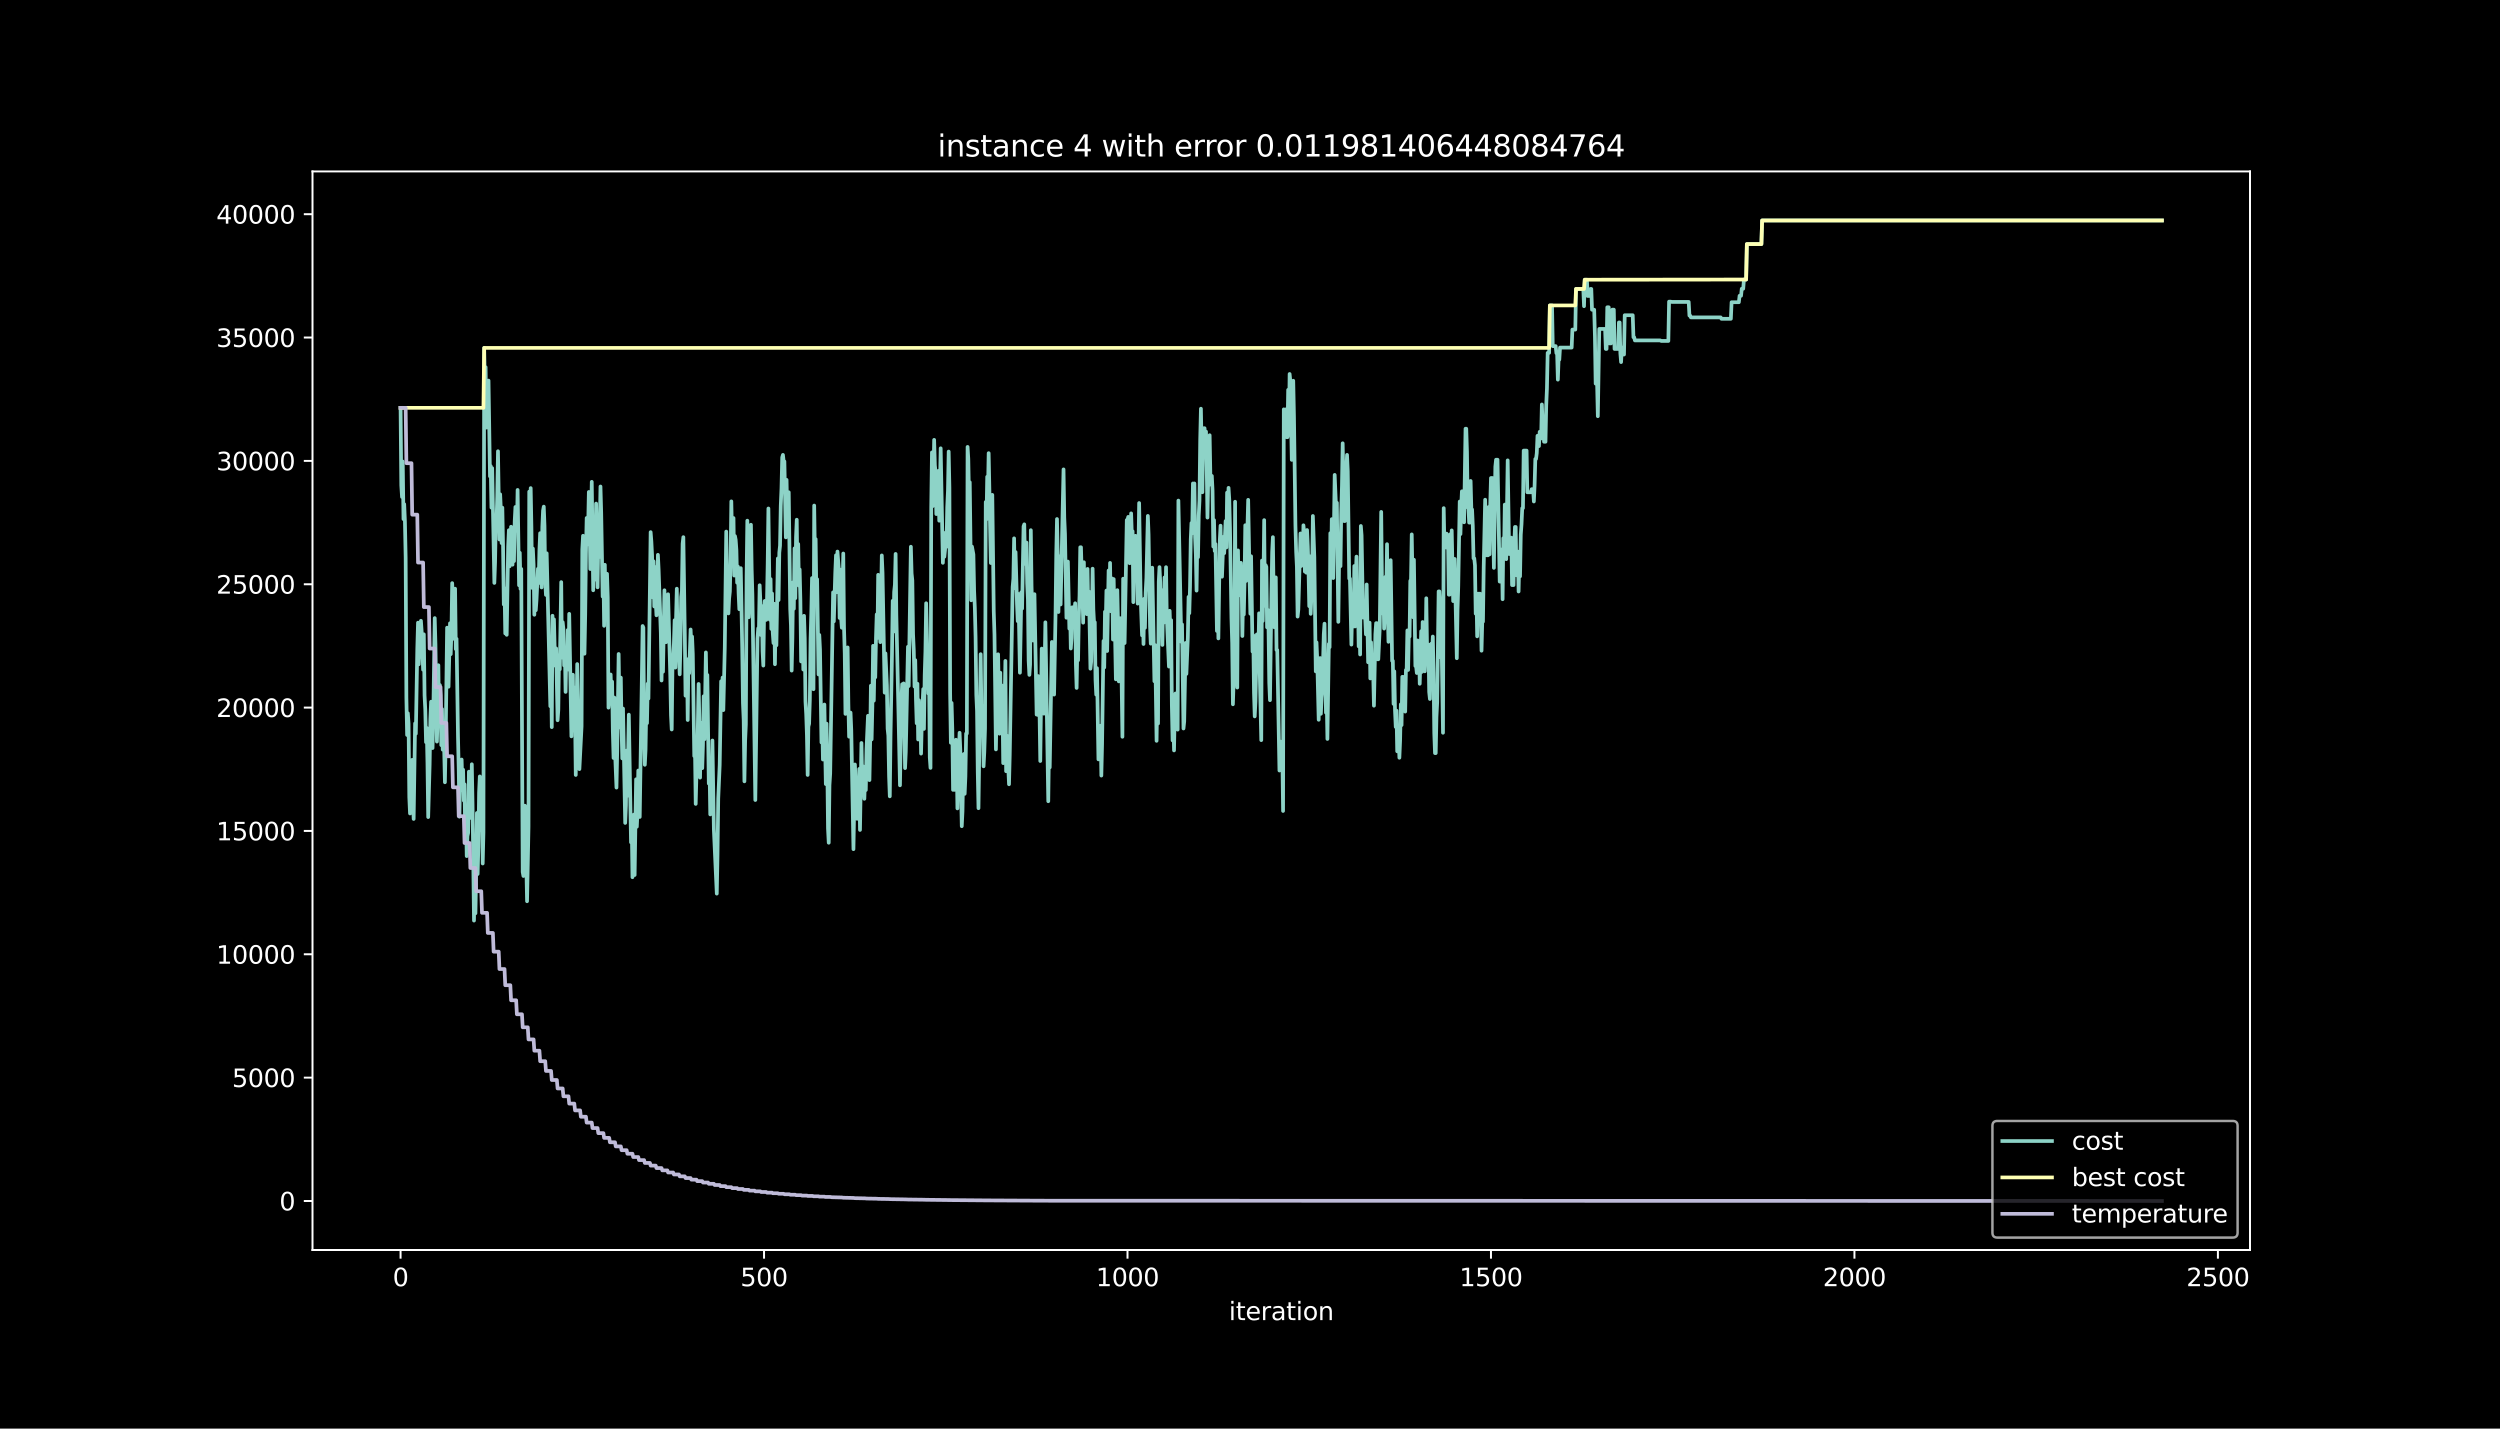 <?xml version="1.0" encoding="utf-8" standalone="no"?>
<!DOCTYPE svg PUBLIC "-//W3C//DTD SVG 1.1//EN"
  "http://www.w3.org/Graphics/SVG/1.1/DTD/svg11.dtd">
<svg height="576pt" version="1.1" viewBox="0 0 1008 576" width="1008pt" xmlns="http://www.w3.org/2000/svg" xmlns:xlink="http://www.w3.org/1999/xlink">
 <defs>
  <style type="text/css">*{stroke-linecap:butt;stroke-linejoin:round;}</style>
 </defs>
 <g id="figure_1">
  <g id="patch_1">
   <path d="M 0 576 
L 1008 576 
L 1008 0 
L 0 0 
z
"/>
  </g>
  <g id="axes_1">
   <g id="patch_2">
    <path d="M 126 504 
L 907.2 504 
L 907.2 69.12 
L 126 69.12 
z
"/>
   </g>
   <g id="matplotlib.axis_1">
    <g id="xtick_1">
     <g id="line2d_1">
      <defs>
       <path d="M 0 0 
L 0 3.5 
" id="mf8b77457fe" style="stroke:#ffffff;stroke-width:0.8;"/>
      </defs>
      <g>
       <use style="fill:#ffffff;stroke:#ffffff;stroke-width:0.8;" x="161.509" xlink:href="#mf8b77457fe" y="504"/>
      </g>
     </g>
     <g id="text_1">
      <!-- 0 -->
      <g style="fill:#ffffff;" transform="translate(158.328 518.598)scale(0.1 -0.1)">
       <defs>
        <path d="M 2034 4250 
Q 1547 4250 1301 3770 
Q 1056 3291 1056 2328 
Q 1056 1369 1301 889 
Q 1547 409 2034 409 
Q 2525 409 2770 889 
Q 3016 1369 3016 2328 
Q 3016 3291 2770 3770 
Q 2525 4250 2034 4250 
z
M 2034 4750 
Q 2819 4750 3233 4129 
Q 3647 3509 3647 2328 
Q 3647 1150 3233 529 
Q 2819 -91 2034 -91 
Q 1250 -91 836 529 
Q 422 1150 422 2328 
Q 422 3509 836 4129 
Q 1250 4750 2034 4750 
z
" id="DejaVuSans-30" transform="scale(0.016)"/>
       </defs>
       <use xlink:href="#DejaVuSans-30"/>
      </g>
     </g>
    </g>
    <g id="xtick_2">
     <g id="line2d_2">
      <g>
       <use style="fill:#ffffff;stroke:#ffffff;stroke-width:0.8;" x="308.059" xlink:href="#mf8b77457fe" y="504"/>
      </g>
     </g>
     <g id="text_2">
      <!-- 500 -->
      <g style="fill:#ffffff;" transform="translate(298.515 518.598)scale(0.1 -0.1)">
       <defs>
        <path d="M 691 4666 
L 3169 4666 
L 3169 4134 
L 1269 4134 
L 1269 2991 
Q 1406 3038 1543 3061 
Q 1681 3084 1819 3084 
Q 2600 3084 3056 2656 
Q 3513 2228 3513 1497 
Q 3513 744 3044 326 
Q 2575 -91 1722 -91 
Q 1428 -91 1123 -41 
Q 819 9 494 109 
L 494 744 
Q 775 591 1075 516 
Q 1375 441 1709 441 
Q 2250 441 2565 725 
Q 2881 1009 2881 1497 
Q 2881 1984 2565 2268 
Q 2250 2553 1709 2553 
Q 1456 2553 1204 2497 
Q 953 2441 691 2322 
L 691 4666 
z
" id="DejaVuSans-35" transform="scale(0.016)"/>
       </defs>
       <use xlink:href="#DejaVuSans-35"/>
       <use x="63.623" xlink:href="#DejaVuSans-30"/>
       <use x="127.246" xlink:href="#DejaVuSans-30"/>
      </g>
     </g>
    </g>
    <g id="xtick_3">
     <g id="line2d_3">
      <g>
       <use style="fill:#ffffff;stroke:#ffffff;stroke-width:0.8;" x="454.609" xlink:href="#mf8b77457fe" y="504"/>
      </g>
     </g>
     <g id="text_3">
      <!-- 1000 -->
      <g style="fill:#ffffff;" transform="translate(441.884 518.598)scale(0.1 -0.1)">
       <defs>
        <path d="M 794 531 
L 1825 531 
L 1825 4091 
L 703 3866 
L 703 4441 
L 1819 4666 
L 2450 4666 
L 2450 531 
L 3481 531 
L 3481 0 
L 794 0 
L 794 531 
z
" id="DejaVuSans-31" transform="scale(0.016)"/>
       </defs>
       <use xlink:href="#DejaVuSans-31"/>
       <use x="63.623" xlink:href="#DejaVuSans-30"/>
       <use x="127.246" xlink:href="#DejaVuSans-30"/>
       <use x="190.869" xlink:href="#DejaVuSans-30"/>
      </g>
     </g>
    </g>
    <g id="xtick_4">
     <g id="line2d_4">
      <g>
       <use style="fill:#ffffff;stroke:#ffffff;stroke-width:0.8;" x="601.159" xlink:href="#mf8b77457fe" y="504"/>
      </g>
     </g>
     <g id="text_4">
      <!-- 1500 -->
      <g style="fill:#ffffff;" transform="translate(588.434 518.598)scale(0.1 -0.1)">
       <use xlink:href="#DejaVuSans-31"/>
       <use x="63.623" xlink:href="#DejaVuSans-35"/>
       <use x="127.246" xlink:href="#DejaVuSans-30"/>
       <use x="190.869" xlink:href="#DejaVuSans-30"/>
      </g>
     </g>
    </g>
    <g id="xtick_5">
     <g id="line2d_5">
      <g>
       <use style="fill:#ffffff;stroke:#ffffff;stroke-width:0.8;" x="747.71" xlink:href="#mf8b77457fe" y="504"/>
      </g>
     </g>
     <g id="text_5">
      <!-- 2000 -->
      <g style="fill:#ffffff;" transform="translate(734.985 518.598)scale(0.1 -0.1)">
       <defs>
        <path d="M 1228 531 
L 3431 531 
L 3431 0 
L 469 0 
L 469 531 
Q 828 903 1448 1529 
Q 2069 2156 2228 2338 
Q 2531 2678 2651 2914 
Q 2772 3150 2772 3378 
Q 2772 3750 2511 3984 
Q 2250 4219 1831 4219 
Q 1534 4219 1204 4116 
Q 875 4013 500 3803 
L 500 4441 
Q 881 4594 1212 4672 
Q 1544 4750 1819 4750 
Q 2544 4750 2975 4387 
Q 3406 4025 3406 3419 
Q 3406 3131 3298 2873 
Q 3191 2616 2906 2266 
Q 2828 2175 2409 1742 
Q 1991 1309 1228 531 
z
" id="DejaVuSans-32" transform="scale(0.016)"/>
       </defs>
       <use xlink:href="#DejaVuSans-32"/>
       <use x="63.623" xlink:href="#DejaVuSans-30"/>
       <use x="127.246" xlink:href="#DejaVuSans-30"/>
       <use x="190.869" xlink:href="#DejaVuSans-30"/>
      </g>
     </g>
    </g>
    <g id="xtick_6">
     <g id="line2d_6">
      <g>
       <use style="fill:#ffffff;stroke:#ffffff;stroke-width:0.8;" x="894.26" xlink:href="#mf8b77457fe" y="504"/>
      </g>
     </g>
     <g id="text_6">
      <!-- 2500 -->
      <g style="fill:#ffffff;" transform="translate(881.535 518.598)scale(0.1 -0.1)">
       <use xlink:href="#DejaVuSans-32"/>
       <use x="63.623" xlink:href="#DejaVuSans-35"/>
       <use x="127.246" xlink:href="#DejaVuSans-30"/>
       <use x="190.869" xlink:href="#DejaVuSans-30"/>
      </g>
     </g>
    </g>
    <g id="text_7">
     <!-- iteration -->
     <g style="fill:#ffffff;" transform="translate(495.477 532.277)scale(0.1 -0.1)">
      <defs>
       <path d="M 603 3500 
L 1178 3500 
L 1178 0 
L 603 0 
L 603 3500 
z
M 603 4863 
L 1178 4863 
L 1178 4134 
L 603 4134 
L 603 4863 
z
" id="DejaVuSans-69" transform="scale(0.016)"/>
       <path d="M 1172 4494 
L 1172 3500 
L 2356 3500 
L 2356 3053 
L 1172 3053 
L 1172 1153 
Q 1172 725 1289 603 
Q 1406 481 1766 481 
L 2356 481 
L 2356 0 
L 1766 0 
Q 1100 0 847 248 
Q 594 497 594 1153 
L 594 3053 
L 172 3053 
L 172 3500 
L 594 3500 
L 594 4494 
L 1172 4494 
z
" id="DejaVuSans-74" transform="scale(0.016)"/>
       <path d="M 3597 1894 
L 3597 1613 
L 953 1613 
Q 991 1019 1311 708 
Q 1631 397 2203 397 
Q 2534 397 2845 478 
Q 3156 559 3463 722 
L 3463 178 
Q 3153 47 2828 -22 
Q 2503 -91 2169 -91 
Q 1331 -91 842 396 
Q 353 884 353 1716 
Q 353 2575 817 3079 
Q 1281 3584 2069 3584 
Q 2775 3584 3186 3129 
Q 3597 2675 3597 1894 
z
M 3022 2063 
Q 3016 2534 2758 2815 
Q 2500 3097 2075 3097 
Q 1594 3097 1305 2825 
Q 1016 2553 972 2059 
L 3022 2063 
z
" id="DejaVuSans-65" transform="scale(0.016)"/>
       <path d="M 2631 2963 
Q 2534 3019 2420 3045 
Q 2306 3072 2169 3072 
Q 1681 3072 1420 2755 
Q 1159 2438 1159 1844 
L 1159 0 
L 581 0 
L 581 3500 
L 1159 3500 
L 1159 2956 
Q 1341 3275 1631 3429 
Q 1922 3584 2338 3584 
Q 2397 3584 2469 3576 
Q 2541 3569 2628 3553 
L 2631 2963 
z
" id="DejaVuSans-72" transform="scale(0.016)"/>
       <path d="M 2194 1759 
Q 1497 1759 1228 1600 
Q 959 1441 959 1056 
Q 959 750 1161 570 
Q 1363 391 1709 391 
Q 2188 391 2477 730 
Q 2766 1069 2766 1631 
L 2766 1759 
L 2194 1759 
z
M 3341 1997 
L 3341 0 
L 2766 0 
L 2766 531 
Q 2569 213 2275 61 
Q 1981 -91 1556 -91 
Q 1019 -91 701 211 
Q 384 513 384 1019 
Q 384 1609 779 1909 
Q 1175 2209 1959 2209 
L 2766 2209 
L 2766 2266 
Q 2766 2663 2505 2880 
Q 2244 3097 1772 3097 
Q 1472 3097 1187 3025 
Q 903 2953 641 2809 
L 641 3341 
Q 956 3463 1253 3523 
Q 1550 3584 1831 3584 
Q 2591 3584 2966 3190 
Q 3341 2797 3341 1997 
z
" id="DejaVuSans-61" transform="scale(0.016)"/>
       <path d="M 1959 3097 
Q 1497 3097 1228 2736 
Q 959 2375 959 1747 
Q 959 1119 1226 758 
Q 1494 397 1959 397 
Q 2419 397 2687 759 
Q 2956 1122 2956 1747 
Q 2956 2369 2687 2733 
Q 2419 3097 1959 3097 
z
M 1959 3584 
Q 2709 3584 3137 3096 
Q 3566 2609 3566 1747 
Q 3566 888 3137 398 
Q 2709 -91 1959 -91 
Q 1206 -91 779 398 
Q 353 888 353 1747 
Q 353 2609 779 3096 
Q 1206 3584 1959 3584 
z
" id="DejaVuSans-6f" transform="scale(0.016)"/>
       <path d="M 3513 2113 
L 3513 0 
L 2938 0 
L 2938 2094 
Q 2938 2591 2744 2837 
Q 2550 3084 2163 3084 
Q 1697 3084 1428 2787 
Q 1159 2491 1159 1978 
L 1159 0 
L 581 0 
L 581 3500 
L 1159 3500 
L 1159 2956 
Q 1366 3272 1645 3428 
Q 1925 3584 2291 3584 
Q 2894 3584 3203 3211 
Q 3513 2838 3513 2113 
z
" id="DejaVuSans-6e" transform="scale(0.016)"/>
      </defs>
      <use xlink:href="#DejaVuSans-69"/>
      <use x="27.783" xlink:href="#DejaVuSans-74"/>
      <use x="66.992" xlink:href="#DejaVuSans-65"/>
      <use x="128.516" xlink:href="#DejaVuSans-72"/>
      <use x="169.629" xlink:href="#DejaVuSans-61"/>
      <use x="230.908" xlink:href="#DejaVuSans-74"/>
      <use x="270.117" xlink:href="#DejaVuSans-69"/>
      <use x="297.9" xlink:href="#DejaVuSans-6f"/>
      <use x="359.082" xlink:href="#DejaVuSans-6e"/>
     </g>
    </g>
   </g>
   <g id="matplotlib.axis_2">
    <g id="ytick_1">
     <g id="line2d_7">
      <defs>
       <path d="M 0 0 
L -3.5 0 
" id="m298a909fa1" style="stroke:#ffffff;stroke-width:0.8;"/>
      </defs>
      <g>
       <use style="fill:#ffffff;stroke:#ffffff;stroke-width:0.8;" x="126" xlink:href="#m298a909fa1" y="484.233"/>
      </g>
     </g>
     <g id="text_8">
      <!-- 0 -->
      <g style="fill:#ffffff;" transform="translate(112.638 488.032)scale(0.1 -0.1)">
       <use xlink:href="#DejaVuSans-30"/>
      </g>
     </g>
    </g>
    <g id="ytick_2">
     <g id="line2d_8">
      <g>
       <use style="fill:#ffffff;stroke:#ffffff;stroke-width:0.8;" x="126" xlink:href="#m298a909fa1" y="434.5"/>
      </g>
     </g>
     <g id="text_9">
      <!-- 5000 -->
      <g style="fill:#ffffff;" transform="translate(93.55 438.299)scale(0.1 -0.1)">
       <use xlink:href="#DejaVuSans-35"/>
       <use x="63.623" xlink:href="#DejaVuSans-30"/>
       <use x="127.246" xlink:href="#DejaVuSans-30"/>
       <use x="190.869" xlink:href="#DejaVuSans-30"/>
      </g>
     </g>
    </g>
    <g id="ytick_3">
     <g id="line2d_9">
      <g>
       <use style="fill:#ffffff;stroke:#ffffff;stroke-width:0.8;" x="126" xlink:href="#m298a909fa1" y="384.767"/>
      </g>
     </g>
     <g id="text_10">
      <!-- 10000 -->
      <g style="fill:#ffffff;" transform="translate(87.188 388.566)scale(0.1 -0.1)">
       <use xlink:href="#DejaVuSans-31"/>
       <use x="63.623" xlink:href="#DejaVuSans-30"/>
       <use x="127.246" xlink:href="#DejaVuSans-30"/>
       <use x="190.869" xlink:href="#DejaVuSans-30"/>
       <use x="254.492" xlink:href="#DejaVuSans-30"/>
      </g>
     </g>
    </g>
    <g id="ytick_4">
     <g id="line2d_10">
      <g>
       <use style="fill:#ffffff;stroke:#ffffff;stroke-width:0.8;" x="126" xlink:href="#m298a909fa1" y="335.035"/>
      </g>
     </g>
     <g id="text_11">
      <!-- 15000 -->
      <g style="fill:#ffffff;" transform="translate(87.188 338.834)scale(0.1 -0.1)">
       <use xlink:href="#DejaVuSans-31"/>
       <use x="63.623" xlink:href="#DejaVuSans-35"/>
       <use x="127.246" xlink:href="#DejaVuSans-30"/>
       <use x="190.869" xlink:href="#DejaVuSans-30"/>
       <use x="254.492" xlink:href="#DejaVuSans-30"/>
      </g>
     </g>
    </g>
    <g id="ytick_5">
     <g id="line2d_11">
      <g>
       <use style="fill:#ffffff;stroke:#ffffff;stroke-width:0.8;" x="126" xlink:href="#m298a909fa1" y="285.302"/>
      </g>
     </g>
     <g id="text_12">
      <!-- 20000 -->
      <g style="fill:#ffffff;" transform="translate(87.188 289.101)scale(0.1 -0.1)">
       <use xlink:href="#DejaVuSans-32"/>
       <use x="63.623" xlink:href="#DejaVuSans-30"/>
       <use x="127.246" xlink:href="#DejaVuSans-30"/>
       <use x="190.869" xlink:href="#DejaVuSans-30"/>
       <use x="254.492" xlink:href="#DejaVuSans-30"/>
      </g>
     </g>
    </g>
    <g id="ytick_6">
     <g id="line2d_12">
      <g>
       <use style="fill:#ffffff;stroke:#ffffff;stroke-width:0.8;" x="126" xlink:href="#m298a909fa1" y="235.569"/>
      </g>
     </g>
     <g id="text_13">
      <!-- 25000 -->
      <g style="fill:#ffffff;" transform="translate(87.188 239.368)scale(0.1 -0.1)">
       <use xlink:href="#DejaVuSans-32"/>
       <use x="63.623" xlink:href="#DejaVuSans-35"/>
       <use x="127.246" xlink:href="#DejaVuSans-30"/>
       <use x="190.869" xlink:href="#DejaVuSans-30"/>
       <use x="254.492" xlink:href="#DejaVuSans-30"/>
      </g>
     </g>
    </g>
    <g id="ytick_7">
     <g id="line2d_13">
      <g>
       <use style="fill:#ffffff;stroke:#ffffff;stroke-width:0.8;" x="126" xlink:href="#m298a909fa1" y="185.836"/>
      </g>
     </g>
     <g id="text_14">
      <!-- 30000 -->
      <g style="fill:#ffffff;" transform="translate(87.188 189.635)scale(0.1 -0.1)">
       <defs>
        <path d="M 2597 2516 
Q 3050 2419 3304 2112 
Q 3559 1806 3559 1356 
Q 3559 666 3084 287 
Q 2609 -91 1734 -91 
Q 1441 -91 1130 -33 
Q 819 25 488 141 
L 488 750 
Q 750 597 1062 519 
Q 1375 441 1716 441 
Q 2309 441 2620 675 
Q 2931 909 2931 1356 
Q 2931 1769 2642 2001 
Q 2353 2234 1838 2234 
L 1294 2234 
L 1294 2753 
L 1863 2753 
Q 2328 2753 2575 2939 
Q 2822 3125 2822 3475 
Q 2822 3834 2567 4026 
Q 2313 4219 1838 4219 
Q 1578 4219 1281 4162 
Q 984 4106 628 3988 
L 628 4550 
Q 988 4650 1302 4700 
Q 1616 4750 1894 4750 
Q 2613 4750 3031 4423 
Q 3450 4097 3450 3541 
Q 3450 3153 3228 2886 
Q 3006 2619 2597 2516 
z
" id="DejaVuSans-33" transform="scale(0.016)"/>
       </defs>
       <use xlink:href="#DejaVuSans-33"/>
       <use x="63.623" xlink:href="#DejaVuSans-30"/>
       <use x="127.246" xlink:href="#DejaVuSans-30"/>
       <use x="190.869" xlink:href="#DejaVuSans-30"/>
       <use x="254.492" xlink:href="#DejaVuSans-30"/>
      </g>
     </g>
    </g>
    <g id="ytick_8">
     <g id="line2d_14">
      <g>
       <use style="fill:#ffffff;stroke:#ffffff;stroke-width:0.8;" x="126" xlink:href="#m298a909fa1" y="136.104"/>
      </g>
     </g>
     <g id="text_15">
      <!-- 35000 -->
      <g style="fill:#ffffff;" transform="translate(87.188 139.903)scale(0.1 -0.1)">
       <use xlink:href="#DejaVuSans-33"/>
       <use x="63.623" xlink:href="#DejaVuSans-35"/>
       <use x="127.246" xlink:href="#DejaVuSans-30"/>
       <use x="190.869" xlink:href="#DejaVuSans-30"/>
       <use x="254.492" xlink:href="#DejaVuSans-30"/>
      </g>
     </g>
    </g>
    <g id="ytick_9">
     <g id="line2d_15">
      <g>
       <use style="fill:#ffffff;stroke:#ffffff;stroke-width:0.8;" x="126" xlink:href="#m298a909fa1" y="86.371"/>
      </g>
     </g>
     <g id="text_16">
      <!-- 40000 -->
      <g style="fill:#ffffff;" transform="translate(87.188 90.17)scale(0.1 -0.1)">
       <defs>
        <path d="M 2419 4116 
L 825 1625 
L 2419 1625 
L 2419 4116 
z
M 2253 4666 
L 3047 4666 
L 3047 1625 
L 3713 1625 
L 3713 1100 
L 3047 1100 
L 3047 0 
L 2419 0 
L 2419 1100 
L 313 1100 
L 313 1709 
L 2253 4666 
z
" id="DejaVuSans-34" transform="scale(0.016)"/>
       </defs>
       <use xlink:href="#DejaVuSans-34"/>
       <use x="63.623" xlink:href="#DejaVuSans-30"/>
       <use x="127.246" xlink:href="#DejaVuSans-30"/>
       <use x="190.869" xlink:href="#DejaVuSans-30"/>
       <use x="254.492" xlink:href="#DejaVuSans-30"/>
      </g>
     </g>
    </g>
   </g>
   <g id="line2d_16">
    <path clip-path="url(#pef0d738ab5)" d="M 161.509 164.441 
L 161.802 195.703 
L 162.095 200.388 
L 162.388 186.095 
L 162.681 209.29 
L 162.975 203.273 
L 163.268 210.305 
L 163.561 224.876 
L 163.854 281.224 
L 164.147 296.362 
L 164.44 287.57 
L 164.733 291.727 
L 165.026 321.398 
L 165.319 327.992 
L 165.612 311.203 
L 165.906 320.672 
L 166.199 306.378 
L 166.492 323.168 
L 166.785 330.2 
L 167.371 291.677 
L 167.664 295.835 
L 168.25 261.778 
L 168.543 251.056 
L 168.837 267.846 
L 169.13 258.317 
L 169.423 264.872 
L 169.716 250.3 
L 170.009 254.497 
L 170.595 270.044 
L 170.888 255.751 
L 171.181 280.358 
L 171.474 286.127 
L 171.768 299.257 
L 172.061 293.488 
L 172.354 307.781 
L 172.647 329.445 
L 173.233 308.199 
L 173.526 289.967 
L 173.819 282.934 
L 174.112 298.779 
L 174.405 301.614 
L 174.699 288.485 
L 175.285 249.216 
L 175.578 259.898 
L 176.164 299.008 
L 176.457 288.326 
L 176.75 268.224 
L 177.043 292.593 
L 177.337 276.191 
L 177.63 280.348 
L 177.923 300.45 
L 178.216 285.879 
L 178.509 302.281 
L 178.802 299.446 
L 179.095 302.281 
L 179.388 315.41 
L 179.681 299.565 
L 180.268 253.075 
L 180.561 260.107 
L 180.854 276.897 
L 181.44 251.295 
L 181.733 263.767 
L 182.026 254.239 
L 182.319 235.121 
L 182.612 241.706 
L 182.905 257.551 
L 183.199 240.194 
L 183.492 237.359 
L 183.785 261.728 
L 184.078 257.571 
L 184.664 297.049 
L 184.957 310.178 
L 185.25 329.295 
L 185.543 309.193 
L 185.836 318.722 
L 186.13 306.249 
L 186.423 316.932 
L 186.716 310.337 
L 187.009 322.81 
L 187.302 316.226 
L 187.595 339.421 
L 187.888 326.948 
L 188.181 345.18 
L 188.474 337.123 
L 188.767 335.751 
L 189.061 311.143 
L 189.354 313.182 
L 189.647 317.34 
L 189.94 329.813 
L 190.233 308.149 
L 190.526 324.093 
L 191.112 371.18 
L 191.405 346.572 
L 191.698 368.236 
L 191.992 352.172 
L 192.285 327.803 
L 192.578 352.411 
L 192.871 341.729 
L 193.164 319.607 
L 193.457 313.053 
L 193.75 334.696 
L 194.043 333.324 
L 194.336 323.795 
L 194.629 348.164 
L 194.923 335.691 
L 195.216 140.271 
L 195.509 154.564 
L 195.802 148.039 
L 196.095 172.408 
L 196.681 156.295 
L 196.974 153.46 
L 197.56 192.053 
L 197.854 187.895 
L 198.147 204.685 
L 198.44 188.741 
L 199.319 235.032 
L 199.612 226.687 
L 199.905 209.897 
L 200.198 210.553 
L 200.491 200.259 
L 200.785 181.937 
L 201.371 217.526 
L 201.664 199.294 
L 201.957 205.849 
L 202.25 218.978 
L 202.543 204.685 
L 202.836 220.53 
L 203.129 243.725 
L 203.422 237.17 
L 203.716 255.402 
L 204.009 239.558 
L 204.302 255.959 
L 204.888 220.371 
L 205.181 213.776 
L 205.474 228.348 
L 205.767 225.513 
L 206.06 212.384 
L 206.353 215.218 
L 206.647 227.691 
L 206.94 213.12 
L 207.233 226.249 
L 207.526 210.185 
L 207.819 204.416 
L 208.112 213.945 
L 208.405 213.945 
L 208.698 197.543 
L 209.284 235.997 
L 209.578 222.867 
L 209.871 237.439 
L 210.164 229.382 
L 210.75 351.586 
L 211.043 353.197 
L 211.336 331.533 
L 211.629 324.859 
L 211.922 342.216 
L 212.215 348.81 
L 212.509 363.382 
L 213.095 333.433 
L 213.388 198.22 
L 213.681 221.415 
L 213.974 196.807 
L 214.267 212.652 
L 214.56 237.021 
L 214.853 221.176 
L 215.146 227.771 
L 215.44 247.873 
L 215.733 233.58 
L 216.026 246.053 
L 216.319 241.895 
L 216.905 229.323 
L 217.198 235.092 
L 217.491 221.962 
L 217.784 214.99 
L 218.077 221.007 
L 218.371 236.852 
L 218.664 212.483 
L 218.957 205.889 
L 219.25 204.277 
L 219.543 212.016 
L 219.836 234.495 
L 220.129 239.876 
L 220.422 223.086 
L 221.888 284.755 
L 222.181 268.81 
L 222.474 293.179 
L 222.767 248.271 
L 223.06 262.842 
L 223.353 249.713 
L 223.646 261.43 
L 223.939 268.462 
L 224.233 261.43 
L 224.819 290.404 
L 225.112 286.247 
L 225.405 264.126 
L 225.698 269.895 
L 226.284 234.714 
L 226.577 265.15 
L 226.87 250.857 
L 227.164 253.692 
L 227.457 268.323 
L 227.75 261.619 
L 228.043 278.976 
L 228.336 262.912 
L 228.629 269.885 
L 228.922 254.04 
L 229.215 269.984 
L 229.508 247.505 
L 230.095 280.11 
L 230.388 296.899 
L 230.681 280.11 
L 230.974 272.053 
L 231.267 294.532 
L 231.56 277.175 
L 231.853 287.858 
L 232.146 312.466 
L 232.732 267.756 
L 233.612 310.108 
L 234.491 292.811 
L 234.784 221.574 
L 235.077 216.024 
L 235.663 263.588 
L 235.957 247.744 
L 236.25 223.136 
L 236.543 208.843 
L 236.836 219.525 
L 237.129 212.931 
L 237.422 198.359 
L 237.715 207.778 
L 238.008 229.442 
L 238.594 194.271 
L 239.181 237.996 
L 239.474 215.517 
L 239.767 233.749 
L 240.06 221.276 
L 240.353 203.044 
L 240.939 236.812 
L 241.232 217.695 
L 241.525 224.668 
L 241.819 212.951 
L 242.112 196.161 
L 242.405 206.843 
L 242.991 240.532 
L 243.284 229.85 
L 243.577 252.329 
L 243.87 227.721 
L 244.163 244.511 
L 244.75 231.362 
L 245.043 240.89 
L 245.336 285.332 
L 245.629 282.497 
L 245.922 272.968 
L 246.215 271.953 
L 246.508 281.423 
L 246.801 274.838 
L 247.094 294.94 
L 247.387 305.623 
L 247.681 281.254 
L 247.974 302.917 
L 248.56 317.558 
L 248.853 303.265 
L 249.439 263.688 
L 249.732 283.79 
L 250.025 293.319 
L 250.318 273.217 
L 250.612 293.319 
L 250.905 305.792 
L 251.198 285.69 
L 252.077 331.802 
L 252.37 324.77 
L 252.663 302.649 
L 252.956 320.881 
L 253.543 288.146 
L 254.422 339.63 
L 254.715 331.573 
L 255.008 353.694 
L 255.594 328.44 
L 255.887 352.809 
L 256.474 314.216 
L 256.767 333.334 
L 257.06 326.739 
L 257.353 310.675 
L 257.646 314.833 
L 257.939 329.405 
L 259.111 252.409 
L 259.405 253.065 
L 259.698 293.796 
L 259.991 308.368 
L 260.284 302.35 
L 260.577 284.993 
L 260.87 291.588 
L 261.163 275.644 
L 261.456 281.661 
L 262.336 214.562 
L 262.629 218.312 
L 262.922 224.081 
L 263.215 240.871 
L 263.508 226.299 
L 263.801 244.531 
L 264.094 228.587 
L 264.387 242.074 
L 264.68 248.092 
L 264.973 241.06 
L 265.267 223.703 
L 265.56 229.701 
L 266.439 255.253 
L 266.732 274.371 
L 267.025 254.895 
L 267.318 270.839 
L 267.904 237.996 
L 268.198 254.786 
L 268.491 258.943 
L 269.37 239.607 
L 269.956 261.609 
L 270.249 272.292 
L 270.542 288.355 
L 270.835 294.124 
L 271.129 269.517 
L 271.422 265.359 
L 271.715 259.59 
L 272.008 250.061 
L 272.301 269.178 
L 272.594 249.076 
L 272.887 237.359 
L 273.18 256.924 
L 273.473 253.204 
L 273.766 264.921 
L 274.06 271.894 
L 274.353 260.177 
L 274.646 240.701 
L 274.939 238.324 
L 275.232 219.207 
L 275.525 216.581 
L 276.111 255.9 
L 276.404 280.508 
L 276.697 265.936 
L 276.991 265.936 
L 277.284 290.305 
L 277.577 265.697 
L 277.87 271.466 
L 278.456 253.811 
L 278.749 260.406 
L 279.042 256.656 
L 279.335 263.688 
L 279.922 304.847 
L 280.215 302.012 
L 280.508 324.133 
L 280.801 312.416 
L 281.094 308.258 
L 281.68 275.773 
L 281.973 290.345 
L 282.266 313.54 
L 282.559 291.419 
L 282.853 298.004 
L 283.146 309.721 
L 283.439 300.192 
L 283.732 280.716 
L 284.025 298.073 
L 284.611 263.051 
L 284.904 279.115 
L 285.197 272.142 
L 285.784 315.927 
L 286.077 308.895 
L 286.37 328.37 
L 286.956 315.768 
L 287.249 298.57 
L 287.835 334.517 
L 289.008 360.309 
L 289.301 344.464 
L 289.594 321.985 
L 290.18 308.457 
L 290.766 274.689 
L 291.059 281.244 
L 291.352 273.187 
L 291.646 286.316 
L 292.232 261.062 
L 292.818 214.333 
L 293.111 233.808 
L 293.404 236.643 
L 293.697 247.326 
L 293.99 241.308 
L 294.283 238.473 
L 294.577 225.344 
L 294.87 202.149 
L 295.163 216.72 
L 295.456 219.555 
L 295.749 208.872 
L 296.042 232.068 
L 296.335 216.124 
L 296.628 217.675 
L 296.921 221.833 
L 297.214 234.962 
L 297.508 228.408 
L 297.801 239.09 
L 298.094 245.645 
L 298.68 229.084 
L 299.266 261.331 
L 299.559 283.452 
L 299.852 290.424 
L 300.145 315.032 
L 300.439 298.63 
L 300.732 292.036 
L 301.025 232.416 
L 301.318 209.937 
L 301.611 224.508 
L 301.904 248.878 
L 302.197 242.283 
L 302.49 229.81 
L 302.783 211.578 
L 303.076 229.551 
L 303.37 239.936 
L 304.542 322.562 
L 305.421 257.561 
L 305.714 253.334 
L 306.007 253.334 
L 306.301 235.977 
L 306.594 242.949 
L 306.887 256.079 
L 307.18 244.362 
L 307.473 262.594 
L 307.766 268.363 
L 308.059 248.887 
L 308.352 242.303 
L 308.645 243.347 
L 308.938 249.932 
L 309.232 243.347 
L 309.525 227.502 
L 309.818 205.023 
L 310.404 249.882 
L 310.697 233.48 
L 310.99 253.582 
L 311.283 239.289 
L 311.576 255.134 
L 311.87 259.292 
L 312.163 243.447 
L 312.456 267.816 
L 312.749 247.714 
L 313.042 260.187 
L 313.628 225.165 
L 313.921 241.955 
L 314.214 222.837 
L 314.507 220.003 
L 314.801 203.939 
L 315.094 196.907 
L 315.387 184.434 
L 315.68 183.409 
L 315.973 186.035 
L 316.266 186.035 
L 316.852 216.671 
L 317.145 193.475 
L 317.438 209.32 
L 318.025 198.478 
L 318.611 245.565 
L 318.904 252.15 
L 319.197 270.382 
L 319.49 257.252 
L 319.783 234.773 
L 320.076 245.456 
L 320.369 221.087 
L 320.663 241.189 
L 320.956 216.581 
L 321.249 209.549 
L 321.542 233.918 
L 321.835 219.346 
L 322.128 236.136 
L 322.421 229.581 
L 322.714 242.084 
L 323.007 266.692 
L 323.3 250.847 
L 323.594 250.847 
L 323.887 269.964 
L 324.18 248.301 
L 324.473 257.471 
L 324.766 282.845 
L 325.059 287.977 
L 325.352 296.512 
L 325.645 312.456 
L 325.938 292.98 
L 326.231 291.807 
L 326.525 282.278 
L 326.818 257.67 
L 327.111 247.376 
L 327.404 233.082 
L 327.99 277.892 
L 328.283 203.84 
L 328.576 223.942 
L 328.869 217.357 
L 329.162 240.552 
L 329.456 233.52 
L 330.042 271.944 
L 330.335 255.999 
L 330.628 262.017 
L 331.214 299.366 
L 331.507 289.837 
L 331.8 306.239 
L 332.093 289.837 
L 332.387 284.068 
L 332.973 316.146 
L 333.266 291.777 
L 333.559 308.179 
L 333.852 334.02 
L 334.145 339.789 
L 334.438 316.594 
L 334.731 311.909 
L 335.904 238.831 
L 336.197 250.549 
L 336.783 230.844 
L 337.076 223.872 
L 337.369 238.792 
L 337.662 222.39 
L 338.249 230.059 
L 338.542 249.176 
L 338.835 229.701 
L 339.128 248.937 
L 339.421 253.095 
L 340.007 223.176 
L 340.3 252.786 
L 340.593 263.469 
L 340.886 287.838 
L 341.18 266.175 
L 341.473 272.759 
L 341.766 261.042 
L 342.059 283.521 
L 342.352 297.029 
L 342.645 293.846 
L 342.938 287.321 
L 343.231 294.353 
L 344.111 342.385 
L 344.697 308.239 
L 344.99 314.833 
L 345.283 324.362 
L 345.576 330.131 
L 345.869 313.729 
L 346.162 330.131 
L 346.455 310.029 
L 346.748 334.637 
L 347.335 299.575 
L 347.628 315.519 
L 347.921 308.935 
L 348.507 322.074 
L 348.8 312.545 
L 349.093 318.563 
L 349.386 302.161 
L 349.973 288.604 
L 350.266 305.006 
L 350.559 314.535 
L 350.852 298.59 
L 351.145 276.469 
L 351.438 298.133 
L 351.731 285.003 
L 352.024 260.396 
L 352.317 282.517 
L 352.61 266.115 
L 352.904 273.087 
L 353.197 257.243 
L 353.49 247.714 
L 353.783 257.243 
L 354.076 231.769 
L 354.369 249.106 
L 354.662 251.941 
L 354.955 258.914 
L 355.541 223.951 
L 355.835 230.984 
L 356.714 279.284 
L 357.007 263.439 
L 357.593 276.429 
L 357.886 293.786 
L 358.179 296.621 
L 358.472 313.023 
L 358.766 321.079 
L 359.059 296.71 
L 359.645 263.907 
L 359.938 242.243 
L 360.231 254.716 
L 360.524 238.652 
L 360.817 235.818 
L 361.11 223.345 
L 361.403 247.952 
L 362.283 288.127 
L 362.869 316.633 
L 363.455 282.487 
L 363.748 275.892 
L 364.041 291.956 
L 364.334 275.554 
L 364.921 309.701 
L 365.214 303.146 
L 366.093 260.764 
L 366.386 276.608 
L 367.265 220.44 
L 367.559 231.212 
L 367.852 234.047 
L 368.145 255.711 
L 368.438 262.266 
L 368.731 276.837 
L 369.024 266.155 
L 369.317 282.099 
L 369.61 291.628 
L 369.903 275.683 
L 370.196 298.163 
L 370.49 282.318 
L 370.783 288.902 
L 371.076 284.745 
L 371.369 303.862 
L 371.662 291.389 
L 372.248 277.832 
L 372.541 293.896 
L 372.834 272.232 
L 373.127 262.703 
L 373.421 243.228 
L 374.3 279.632 
L 374.593 271.576 
L 374.886 305.453 
L 375.179 309.611 
L 375.472 204.536 
L 375.765 182.415 
L 376.058 204.078 
L 376.352 194.549 
L 376.645 177.352 
L 376.938 187.647 
L 377.231 190.481 
L 377.524 207.271 
L 377.817 199.214 
L 378.11 206.247 
L 378.403 189.845 
L 378.696 209.947 
L 379.283 180.754 
L 380.162 226.925 
L 380.455 220.341 
L 380.748 224.499 
L 381.041 221.664 
L 381.334 214.691 
L 381.627 220.46 
L 381.92 204.516 
L 382.214 197.921 
L 382.507 182.076 
L 382.8 196.579 
L 383.093 279.384 
L 383.386 299.486 
L 383.679 283.422 
L 383.972 294.104 
L 384.265 318.474 
L 384.558 302.072 
L 384.851 318.474 
L 385.438 298.262 
L 385.731 304.28 
L 386.024 325.943 
L 386.317 310.099 
L 386.903 295.457 
L 387.196 302.489 
L 387.782 333.125 
L 388.076 327.107 
L 388.369 311.043 
L 388.662 304.011 
L 388.955 320.075 
L 389.248 313.102 
L 389.541 295.766 
L 389.834 295.766 
L 390.127 180.197 
L 390.42 185.07 
L 390.713 201.015 
L 391.007 194.43 
L 391.593 242.034 
L 391.886 220.371 
L 392.472 223.554 
L 392.765 238.245 
L 393.058 245.217 
L 393.351 256.934 
L 393.644 280.13 
L 393.938 286.684 
L 394.231 311.292 
L 394.524 325.864 
L 395.403 263.767 
L 395.696 285.431 
L 395.989 291.2 
L 396.282 284.606 
L 396.575 308.975 
L 396.869 303.206 
L 397.162 293.677 
L 397.455 202.387 
L 397.748 209.42 
L 398.041 192.222 
L 398.334 198.777 
L 398.627 182.713 
L 399.213 212.433 
L 399.506 227.005 
L 399.8 216.322 
L 400.093 199.533 
L 400.679 246.381 
L 400.972 255.89 
L 401.558 302.161 
L 402.144 266.642 
L 402.437 263.807 
L 403.024 295.835 
L 403.317 271.227 
L 403.61 293.707 
L 403.903 276.35 
L 404.196 283.322 
L 404.489 307.691 
L 404.782 300.659 
L 405.368 266.483 
L 405.662 310.954 
L 405.955 296.591 
L 406.248 297.914 
L 406.541 309.631 
L 406.834 316.216 
L 407.127 304.499 
L 407.713 270.73 
L 408.299 236.653 
L 408.593 233.341 
L 408.886 217.058 
L 409.179 237.16 
L 409.472 222.589 
L 410.058 243.477 
L 410.351 250.449 
L 410.644 239.468 
L 411.23 271.237 
L 411.817 238.772 
L 412.11 245.366 
L 412.696 212.224 
L 412.989 211.409 
L 413.282 227.353 
L 413.575 221.584 
L 413.868 218.749 
L 414.161 235.151 
L 414.455 241.736 
L 414.748 266.344 
L 415.041 272.113 
L 415.334 267.955 
L 415.627 213.776 
L 415.92 236.255 
L 416.506 258.257 
L 416.799 242.412 
L 417.092 239.577 
L 417.972 288.137 
L 418.265 282.119 
L 418.558 272.59 
L 418.851 288.534 
L 419.144 287.361 
L 419.437 306.836 
L 420.023 261.52 
L 420.317 267.537 
L 420.61 263.38 
L 420.903 287.749 
L 421.489 250.917 
L 422.661 323.059 
L 422.954 301.395 
L 423.248 309.452 
L 424.127 258.844 
L 424.42 277.961 
L 424.713 265.488 
L 425.006 280.06 
L 425.592 247.714 
L 425.885 223.345 
L 426.179 209.27 
L 426.472 223.564 
L 426.765 246.759 
L 427.058 224.28 
L 427.351 231.252 
L 427.644 243.725 
L 428.816 189.258 
L 429.11 208.733 
L 429.403 215.318 
L 429.989 249.076 
L 430.282 233.013 
L 430.575 226.428 
L 431.161 253.473 
L 431.454 245.416 
L 431.747 261.48 
L 432.041 257.322 
L 432.334 244.849 
L 432.92 251.842 
L 433.213 246.073 
L 433.506 243.238 
L 433.799 267.846 
L 434.092 277.374 
L 434.385 260.973 
L 434.678 266.224 
L 434.972 248.868 
L 435.265 240.134 
L 435.558 220.659 
L 435.851 220.659 
L 436.144 231.342 
L 436.437 237.936 
L 436.73 251.066 
L 437.023 226.697 
L 437.316 244.929 
L 437.609 238.334 
L 437.903 244.789 
L 438.196 247.624 
L 438.489 229.392 
L 438.782 246.59 
L 439.075 238.533 
L 439.661 269.616 
L 439.954 266.781 
L 440.247 252.488 
L 440.54 229.293 
L 440.834 245.695 
L 441.127 251.265 
L 441.42 250.877 
L 441.713 274.072 
L 442.006 280.09 
L 442.299 269.407 
L 442.885 306.18 
L 443.178 293.05 
L 443.471 299.645 
L 443.765 292.612 
L 444.058 312.714 
L 444.351 300.241 
L 444.937 258.436 
L 445.23 269.119 
L 445.523 246.64 
L 445.816 252.409 
L 446.109 238.115 
L 446.402 262.484 
L 446.989 230.019 
L 447.282 246.083 
L 447.575 226.965 
L 447.868 246.441 
L 448.454 233.261 
L 448.747 257.869 
L 449.04 233.5 
L 449.334 249.902 
L 449.627 257.959 
L 449.92 273.903 
L 450.506 237.956 
L 450.799 252.249 
L 451.092 274.729 
L 451.385 265.2 
L 451.678 249.255 
L 451.971 256.288 
L 452.558 297.069 
L 452.851 233.331 
L 453.144 244.143 
L 453.437 259.292 
L 454.316 209.668 
L 454.609 209.668 
L 454.902 208.405 
L 455.196 215.378 
L 455.489 227.095 
L 455.782 220.122 
L 456.075 206.993 
L 456.368 215.964 
L 456.661 214.194 
L 456.954 242.79 
L 457.247 226.945 
L 457.54 225.573 
L 457.833 216.044 
L 458.127 223.016 
L 458.42 220.182 
L 458.713 243.377 
L 459.299 202.825 
L 459.885 239.627 
L 460.471 256.188 
L 460.764 243.715 
L 461.058 259.66 
L 461.351 241.428 
L 461.644 253.145 
L 461.937 238.851 
L 462.23 233.082 
L 462.816 208.017 
L 463.109 215.557 
L 463.695 252.488 
L 463.989 259.52 
L 464.575 228.885 
L 465.161 258.834 
L 465.454 274.679 
L 465.747 260.107 
L 466.333 298.7 
L 466.626 278.598 
L 466.92 291.727 
L 467.213 234.554 
L 467.506 228.666 
L 467.799 234.684 
L 468.092 252.916 
L 468.385 246.321 
L 468.678 260.038 
L 468.971 237.916 
L 469.264 251.046 
L 469.557 232.814 
L 469.851 244.531 
L 470.144 228.686 
L 470.437 248.161 
L 471.316 268.761 
L 471.609 246.281 
L 471.902 255.81 
L 472.195 250.041 
L 472.488 284.237 
L 472.782 298.531 
L 473.075 289.44 
L 473.368 302.569 
L 473.661 286.167 
L 473.954 279.612 
L 474.247 286.197 
L 474.54 279.612 
L 474.833 294.184 
L 475.126 201.84 
L 476.299 258.794 
L 476.592 251.762 
L 477.178 293.726 
L 477.471 290.892 
L 478.057 259.242 
L 478.35 271.715 
L 478.937 257.064 
L 479.23 240.662 
L 479.523 247.256 
L 479.816 236.574 
L 480.109 217.456 
L 480.402 210.872 
L 480.695 215.029 
L 480.988 194.927 
L 481.281 201.9 
L 481.575 194.927 
L 481.868 216.591 
L 482.161 223.564 
L 482.454 238.135 
L 482.747 218.66 
L 483.04 224.678 
L 483.333 207.888 
L 483.626 201.87 
L 483.919 177.262 
L 484.212 164.789 
L 484.799 198.478 
L 485.092 176.815 
L 485.385 172.657 
L 485.678 172.657 
L 485.971 177.909 
L 486.264 174.02 
L 486.557 188.591 
L 486.85 208.693 
L 487.143 192.749 
L 487.437 195.584 
L 487.73 175.482 
L 488.023 191.884 
L 488.609 191.884 
L 488.902 197.901 
L 489.195 220.381 
L 489.488 209.698 
L 489.781 222.171 
L 490.074 219.336 
L 490.661 254.398 
L 490.954 235.281 
L 491.247 257.402 
L 491.833 217.725 
L 492.126 211.956 
L 492.419 231.073 
L 492.712 232.535 
L 493.299 216.452 
L 493.592 223.046 
L 494.178 210.056 
L 494.471 220.739 
L 494.764 198.618 
L 495.057 205.59 
L 495.35 196.708 
L 495.643 201.432 
L 495.936 213.229 
L 496.523 249.186 
L 496.816 259.361 
L 497.109 283.969 
L 497.402 274.49 
L 497.695 273.664 
L 497.988 202.298 
L 498.281 273.664 
L 498.574 270.193 
L 498.867 277.225 
L 499.161 221.932 
L 499.454 240.164 
L 499.747 230.636 
L 500.04 237.608 
L 500.333 226.925 
L 500.626 233.958 
L 500.919 256.437 
L 501.212 240.373 
L 501.505 247.773 
L 501.798 234.256 
L 502.092 211.777 
L 502.385 234.256 
L 502.678 230.785 
L 502.971 212.553 
L 503.264 201.532 
L 503.85 234.336 
L 504.143 247.465 
L 504.436 224.27 
L 505.023 262.723 
L 505.316 256.129 
L 505.609 279.324 
L 505.902 288.853 
L 506.195 282.835 
L 506.781 255.79 
L 507.074 258.625 
L 507.367 264.643 
L 507.66 247.286 
L 507.954 271.655 
L 508.54 298.421 
L 508.833 226.02 
L 509.126 250.389 
L 509.419 234.326 
L 509.712 209.718 
L 510.005 244.252 
L 510.298 227.85 
L 510.591 228.577 
L 510.885 252.946 
L 511.178 245.913 
L 511.471 253.672 
L 511.764 275.335 
L 512.057 282.308 
L 512.643 239.468 
L 512.936 222.678 
L 513.229 216.581 
L 513.522 239.776 
L 513.816 252.906 
L 514.109 239.776 
L 514.402 232.804 
L 514.695 262.087 
L 514.988 262.087 
L 515.867 310.675 
L 516.16 298.958 
L 516.453 305.513 
L 516.747 304.499 
L 517.04 304.499 
L 517.333 326.978 
L 517.626 165.048 
L 517.919 171.603 
L 518.212 171.603 
L 518.505 165.048 
L 518.798 176.288 
L 519.091 176.288 
L 519.384 157.17 
L 519.678 175.402 
L 519.971 150.795 
L 520.264 153.629 
L 520.85 185.419 
L 521.436 153.51 
L 521.729 168.082 
L 522.315 211.807 
L 522.609 222.489 
L 522.902 228.507 
L 523.195 248.609 
L 523.488 245.774 
L 524.367 215.089 
L 524.66 228.219 
L 524.953 221.186 
L 525.246 227.741 
L 525.54 211.797 
L 525.833 214.632 
L 526.126 230.476 
L 526.419 223.882 
L 526.712 230.914 
L 527.005 213.716 
L 527.298 220.311 
L 527.591 229.84 
L 527.884 244.412 
L 528.177 224.31 
L 528.471 247.505 
L 529.057 232.416 
L 529.35 208.047 
L 529.936 224.678 
L 530.522 270.71 
L 530.815 258.993 
L 531.108 266.025 
L 531.695 290.215 
L 531.988 271.098 
L 532.281 265.329 
L 532.574 287.808 
L 532.867 281.224 
L 533.16 278.389 
L 533.746 255.731 
L 534.039 251.464 
L 534.626 287.341 
L 534.919 280.746 
L 535.212 297.944 
L 535.798 259.61 
L 536.091 260.982 
L 536.384 214.98 
L 536.677 231.441 
L 536.97 209.32 
L 537.264 215.875 
L 537.557 233.072 
L 538.143 191.476 
L 538.729 205.54 
L 539.022 202.706 
L 539.608 250.728 
L 539.901 228.248 
L 540.195 216.561 
L 540.488 228.278 
L 540.781 206.615 
L 541.074 195.932 
L 541.367 178.734 
L 541.953 210.096 
L 542.246 210.096 
L 542.539 189.994 
L 542.832 189.994 
L 543.126 183.409 
L 543.419 189.984 
L 544.005 233.281 
L 544.298 233.281 
L 544.884 259.908 
L 545.177 245.615 
L 545.47 245.615 
L 545.763 252.588 
L 546.057 228.219 
L 546.35 252.588 
L 546.643 232.486 
L 546.936 224.429 
L 547.229 246.908 
L 547.522 241.139 
L 547.815 260.614 
L 548.108 247.485 
L 548.401 263.887 
L 548.694 212.075 
L 548.988 215.835 
L 549.574 249.007 
L 549.867 242.412 
L 550.16 242.412 
L 550.746 255.77 
L 551.039 235.668 
L 551.625 267.03 
L 551.919 253.901 
L 552.212 251.066 
L 552.505 273.545 
L 552.798 258.973 
L 553.091 272.103 
L 553.384 264.046 
L 553.677 272.063 
L 553.97 284.536 
L 554.556 255.671 
L 554.85 251.255 
L 555.143 251.255 
L 555.436 265.826 
L 555.729 265.826 
L 556.315 253.135 
L 556.901 206.406 
L 557.194 234.893 
L 557.487 247.366 
L 557.781 235.629 
L 558.074 253.443 
L 558.367 246.47 
L 558.66 232.545 
L 558.953 239.518 
L 559.246 219.416 
L 559.539 245.645 
L 559.832 258.774 
L 560.125 251.742 
L 560.418 229.621 
L 560.712 225.871 
L 561.298 266.453 
L 561.591 266.453 
L 561.884 283.81 
L 562.177 270.68 
L 562.47 286.525 
L 562.763 293.11 
L 563.056 286.525 
L 563.349 302.927 
L 563.936 297.466 
L 564.229 305.523 
L 564.522 298.551 
L 564.815 283.979 
L 565.108 292.374 
L 565.401 272.898 
L 565.694 272.898 
L 565.987 274.311 
L 566.574 286.913 
L 566.867 270.123 
L 567.16 270.123 
L 567.453 254.179 
L 567.746 270.123 
L 568.039 255.83 
L 568.332 256.656 
L 568.625 234.177 
L 568.918 233.699 
L 569.211 215.467 
L 569.798 248.878 
L 570.091 225.682 
L 570.677 268.522 
L 570.97 268.522 
L 571.263 271.357 
L 571.556 258.227 
L 571.849 261.132 
L 572.142 261.132 
L 572.436 275.703 
L 573.022 254.497 
L 573.315 270.899 
L 573.608 250.797 
L 573.901 264.653 
L 574.194 264.653 
L 574.487 270.67 
L 574.78 263.698 
L 575.073 241.219 
L 575.367 259.888 
L 575.953 259.888 
L 576.246 279.006 
L 576.539 281.84 
L 576.832 262.365 
L 577.125 259.53 
L 577.418 263.688 
L 577.711 256.656 
L 578.004 271.227 
L 578.298 295.596 
L 578.591 303.653 
L 578.884 303.653 
L 579.177 289.081 
L 579.47 283.312 
L 580.056 238.454 
L 580.349 238.454 
L 580.642 243.417 
L 580.935 265.08 
L 581.229 257.024 
L 581.815 295.447 
L 582.108 204.884 
L 582.401 220.948 
L 582.694 215.179 
L 583.28 215.179 
L 583.573 220.948 
L 583.866 218.113 
L 584.16 239.776 
L 584.453 239.776 
L 584.746 215.407 
L 585.039 229.701 
L 585.332 213.856 
L 585.918 242.363 
L 586.211 227.791 
L 586.504 225.354 
L 587.384 265.399 
L 587.677 245.923 
L 587.97 236.395 
L 588.556 202.218 
L 588.849 215.348 
L 589.142 204.665 
L 589.435 198.11 
L 590.022 198.11 
L 590.315 210.583 
L 590.901 172.856 
L 591.194 172.856 
L 591.487 182.216 
L 591.78 204.695 
L 592.073 204.695 
L 592.366 210.713 
L 592.66 210.713 
L 592.953 193.923 
L 593.246 205.401 
L 593.539 205.401 
L 593.832 211.996 
L 594.125 225.125 
L 594.418 225.125 
L 594.711 227.96 
L 595.004 247.435 
L 595.297 239.379 
L 595.591 256.576 
L 595.884 239.379 
L 596.763 239.379 
L 597.056 245.963 
L 597.349 262.365 
L 597.642 250.648 
L 597.935 250.648 
L 598.228 228.527 
L 598.815 201.482 
L 599.401 223.882 
L 599.987 223.882 
L 600.28 204.406 
L 600.573 223.524 
L 600.866 203.422 
L 601.159 192.739 
L 601.746 192.739 
L 602.332 228.974 
L 602.918 188.194 
L 603.211 185.359 
L 603.797 185.359 
L 604.677 234.495 
L 604.97 234.495 
L 605.556 221.505 
L 605.849 241.607 
L 606.142 216.999 
L 606.435 223.554 
L 606.728 203.452 
L 607.315 225.453 
L 607.901 185.617 
L 608.487 223.384 
L 609.073 223.384 
L 609.366 216.79 
L 609.659 235.907 
L 610.246 235.907 
L 610.539 219.505 
L 610.832 212.473 
L 611.125 212.473 
L 611.418 231.948 
L 611.711 231.948 
L 612.004 222.42 
L 612.297 238.483 
L 612.59 225.354 
L 612.883 232.386 
L 613.177 215.596 
L 613.47 211.439 
L 613.763 204.884 
L 614.056 204.884 
L 614.349 181.689 
L 615.521 181.689 
L 615.814 198.478 
L 617.28 198.478 
L 617.573 197.235 
L 618.159 197.235 
L 618.452 202.198 
L 618.745 195.743 
L 619.039 185.06 
L 619.332 185.06 
L 619.625 182.683 
L 619.918 175.711 
L 620.211 175.711 
L 620.504 179.868 
L 620.797 174.099 
L 621.09 176.785 
L 621.383 176.785 
L 621.676 163.079 
L 621.97 170.051 
L 622.263 170.051 
L 622.556 178.108 
L 623.142 178.108 
L 623.435 163.536 
L 623.728 156.564 
L 624.021 142.27 
L 624.607 142.27 
L 624.901 123.153 
L 625.78 123.153 
L 626.073 139.555 
L 627.245 139.555 
L 627.538 142.39 
L 627.832 142.39 
L 628.125 153.072 
L 628.418 145.016 
L 628.711 145.016 
L 629.004 140.142 
L 633.694 140.142 
L 633.987 132.891 
L 635.159 132.891 
L 635.452 116.489 
L 638.383 116.489 
L 638.676 123.461 
L 638.969 112.779 
L 639.849 112.779 
L 640.142 119.334 
L 641.021 119.334 
L 641.314 116.499 
L 641.607 116.499 
L 641.9 124.884 
L 642.78 124.884 
L 643.073 135.566 
L 643.366 154.684 
L 643.952 154.684 
L 644.245 167.813 
L 644.831 132.632 
L 647.176 132.632 
L 647.469 140.689 
L 647.762 140.689 
L 648.055 123.899 
L 648.642 123.899 
L 648.935 138.471 
L 649.521 138.471 
L 650.107 124.854 
L 650.693 124.854 
L 650.986 140.699 
L 652.452 140.699 
L 652.745 130.016 
L 653.038 130.016 
L 653.331 142.489 
L 653.624 146 
L 653.917 140.112 
L 654.211 140.112 
L 654.504 142.947 
L 654.797 142.947 
L 655.09 127.102 
L 658.314 127.102 
L 658.607 135.984 
L 658.9 135.984 
L 659.193 137.257 
L 669.452 137.257 
L 669.745 137.466 
L 672.676 137.466 
L 672.969 121.621 
L 673.555 121.621 
L 674.141 121.741 
L 680.883 121.741 
L 681.176 127.241 
L 681.469 127.241 
L 681.762 127.967 
L 693.779 127.967 
L 694.072 128.534 
L 697.882 128.534 
L 698.176 121.86 
L 701.107 121.86 
L 701.4 119.254 
L 701.986 119.254 
L 702.279 116.419 
L 702.865 116.419 
L 703.158 112.709 
L 704.038 112.709 
L 704.331 98.416 
L 710.193 98.416 
L 710.486 88.887 
L 871.691 88.887 
L 871.691 88.887 
" style="fill:none;stroke:#8dd3c7;stroke-linecap:square;stroke-width:1.5;"/>
   </g>
   <g id="line2d_17">
    <path clip-path="url(#pef0d738ab5)" d="M 161.509 164.441 
L 194.923 164.441 
L 195.216 140.271 
L 624.607 140.271 
L 624.901 123.153 
L 635.159 123.153 
L 635.452 116.489 
L 638.676 116.489 
L 638.969 112.779 
L 704.038 112.709 
L 704.331 98.416 
L 710.193 98.416 
L 710.486 88.887 
L 871.691 88.887 
L 871.691 88.887 
" style="fill:none;stroke:#feffb3;stroke-linecap:square;stroke-width:1.5;"/>
   </g>
   <g id="line2d_18">
    <path clip-path="url(#pef0d738ab5)" d="M 161.509 164.441 
L 163.561 164.441 
L 163.854 186.754 
L 165.906 186.754 
L 166.199 207.51 
L 168.25 207.51 
L 168.543 226.817 
L 170.595 226.817 
L 170.888 244.778 
L 172.94 244.778 
L 173.233 261.485 
L 175.285 261.485 
L 175.578 277.027 
L 177.63 277.027 
L 177.923 291.484 
L 179.974 291.484 
L 180.268 304.933 
L 182.319 304.933 
L 182.612 317.443 
L 184.664 317.443 
L 184.957 329.08 
L 187.009 329.08 
L 187.302 339.905 
L 189.354 339.905 
L 189.647 349.975 
L 191.698 349.975 
L 191.992 359.343 
L 194.043 359.343 
L 194.336 368.057 
L 196.388 368.057 
L 196.681 376.163 
L 198.733 376.163 
L 199.026 383.703 
L 201.078 383.703 
L 201.371 390.717 
L 203.422 390.717 
L 203.716 397.242 
L 205.767 397.242 
L 206.06 403.312 
L 208.112 403.312 
L 208.405 408.958 
L 210.457 408.958 
L 210.75 414.21 
L 212.802 414.21 
L 213.095 419.095 
L 215.146 419.095 
L 215.44 423.64 
L 217.491 423.64 
L 217.784 427.868 
L 219.836 427.868 
L 220.129 431.801 
L 222.181 431.801 
L 222.474 435.459 
L 224.526 435.459 
L 224.819 438.862 
L 226.87 438.862 
L 227.164 442.028 
L 229.215 442.028 
L 229.508 444.972 
L 231.56 444.972 
L 231.853 447.712 
L 233.905 447.712 
L 234.198 450.26 
L 236.25 450.26 
L 236.543 452.63 
L 238.594 452.63 
L 238.888 454.835 
L 240.939 454.835 
L 241.232 456.886 
L 243.284 456.886 
L 243.577 458.794 
L 245.629 458.794 
L 245.922 460.569 
L 247.974 460.569 
L 248.267 462.22 
L 250.318 462.22 
L 250.612 463.756 
L 252.663 463.756 
L 252.956 465.185 
L 255.008 465.185 
L 255.301 466.514 
L 257.353 466.514 
L 257.646 467.75 
L 259.698 467.75 
L 259.991 468.9 
L 262.042 468.9 
L 262.336 469.97 
L 264.387 469.97 
L 264.68 470.965 
L 266.732 470.965 
L 267.025 471.891 
L 269.077 471.891 
L 269.37 472.752 
L 271.422 472.752 
L 271.715 473.553 
L 273.766 473.553 
L 274.06 474.298 
L 276.111 474.298 
L 276.404 474.991 
L 278.456 474.991 
L 278.749 475.636 
L 280.801 475.636 
L 281.094 476.236 
L 283.146 476.236 
L 283.439 476.794 
L 285.49 476.794 
L 285.784 477.313 
L 287.835 477.313 
L 288.128 477.796 
L 290.18 477.796 
L 290.473 478.245 
L 292.525 478.245 
L 292.818 478.663 
L 294.87 478.663 
L 295.163 479.051 
L 297.214 479.051 
L 297.508 479.413 
L 299.559 479.413 
L 299.852 479.749 
L 301.904 479.749 
L 302.197 480.062 
L 304.249 480.062 
L 304.542 480.353 
L 306.594 480.353 
L 306.887 480.624 
L 308.938 480.624 
L 309.232 480.875 
L 311.283 480.875 
L 311.576 481.11 
L 313.628 481.11 
L 313.921 481.328 
L 315.973 481.328 
L 316.266 481.53 
L 318.318 481.53 
L 318.611 481.719 
L 320.663 481.719 
L 320.956 481.894 
L 323.007 481.894 
L 323.3 482.057 
L 325.352 482.057 
L 325.645 482.209 
L 327.697 482.209 
L 327.99 482.35 
L 330.042 482.35 
L 330.335 482.482 
L 332.387 482.482 
L 332.68 482.604 
L 334.731 482.604 
L 335.318 482.718 
L 339.421 482.823 
L 340.007 482.922 
L 344.111 483.013 
L 344.697 483.098 
L 348.8 483.177 
L 349.386 483.251 
L 353.49 483.319 
L 354.076 483.383 
L 358.179 483.442 
L 359.059 483.498 
L 365.214 483.597 
L 366.093 483.641 
L 372.248 483.721 
L 373.421 483.756 
L 381.627 483.849 
L 383.093 483.876 
L 395.696 483.984 
L 397.748 484.002 
L 419.144 484.112 
L 423.541 484.128 
L 871.691 484.233 
L 871.691 484.233 
" style="fill:none;stroke:#bfbbd9;stroke-linecap:square;stroke-width:1.5;"/>
   </g>
   <g id="patch_3">
    <path d="M 126 504 
L 126 69.12 
" style="fill:none;stroke:#ffffff;stroke-linecap:square;stroke-linejoin:miter;stroke-width:0.8;"/>
   </g>
   <g id="patch_4">
    <path d="M 907.2 504 
L 907.2 69.12 
" style="fill:none;stroke:#ffffff;stroke-linecap:square;stroke-linejoin:miter;stroke-width:0.8;"/>
   </g>
   <g id="patch_5">
    <path d="M 126 504 
L 907.2 504 
" style="fill:none;stroke:#ffffff;stroke-linecap:square;stroke-linejoin:miter;stroke-width:0.8;"/>
   </g>
   <g id="patch_6">
    <path d="M 126 69.12 
L 907.2 69.12 
" style="fill:none;stroke:#ffffff;stroke-linecap:square;stroke-linejoin:miter;stroke-width:0.8;"/>
   </g>
   <g id="text_17">
    <!-- instance 4 with error 0.011981406448084764 -->
    <g style="fill:#ffffff;" transform="translate(378.047 63.12)scale(0.12 -0.12)">
     <defs>
      <path d="M 2834 3397 
L 2834 2853 
Q 2591 2978 2328 3040 
Q 2066 3103 1784 3103 
Q 1356 3103 1142 2972 
Q 928 2841 928 2578 
Q 928 2378 1081 2264 
Q 1234 2150 1697 2047 
L 1894 2003 
Q 2506 1872 2764 1633 
Q 3022 1394 3022 966 
Q 3022 478 2636 193 
Q 2250 -91 1575 -91 
Q 1294 -91 989 -36 
Q 684 19 347 128 
L 347 722 
Q 666 556 975 473 
Q 1284 391 1588 391 
Q 1994 391 2212 530 
Q 2431 669 2431 922 
Q 2431 1156 2273 1281 
Q 2116 1406 1581 1522 
L 1381 1569 
Q 847 1681 609 1914 
Q 372 2147 372 2553 
Q 372 3047 722 3315 
Q 1072 3584 1716 3584 
Q 2034 3584 2315 3537 
Q 2597 3491 2834 3397 
z
" id="DejaVuSans-73" transform="scale(0.016)"/>
      <path d="M 3122 3366 
L 3122 2828 
Q 2878 2963 2633 3030 
Q 2388 3097 2138 3097 
Q 1578 3097 1268 2742 
Q 959 2388 959 1747 
Q 959 1106 1268 751 
Q 1578 397 2138 397 
Q 2388 397 2633 464 
Q 2878 531 3122 666 
L 3122 134 
Q 2881 22 2623 -34 
Q 2366 -91 2075 -91 
Q 1284 -91 818 406 
Q 353 903 353 1747 
Q 353 2603 823 3093 
Q 1294 3584 2113 3584 
Q 2378 3584 2631 3529 
Q 2884 3475 3122 3366 
z
" id="DejaVuSans-63" transform="scale(0.016)"/>
      <path id="DejaVuSans-20" transform="scale(0.016)"/>
      <path d="M 269 3500 
L 844 3500 
L 1563 769 
L 2278 3500 
L 2956 3500 
L 3675 769 
L 4391 3500 
L 4966 3500 
L 4050 0 
L 3372 0 
L 2619 2869 
L 1863 0 
L 1184 0 
L 269 3500 
z
" id="DejaVuSans-77" transform="scale(0.016)"/>
      <path d="M 3513 2113 
L 3513 0 
L 2938 0 
L 2938 2094 
Q 2938 2591 2744 2837 
Q 2550 3084 2163 3084 
Q 1697 3084 1428 2787 
Q 1159 2491 1159 1978 
L 1159 0 
L 581 0 
L 581 4863 
L 1159 4863 
L 1159 2956 
Q 1366 3272 1645 3428 
Q 1925 3584 2291 3584 
Q 2894 3584 3203 3211 
Q 3513 2838 3513 2113 
z
" id="DejaVuSans-68" transform="scale(0.016)"/>
      <path d="M 684 794 
L 1344 794 
L 1344 0 
L 684 0 
L 684 794 
z
" id="DejaVuSans-2e" transform="scale(0.016)"/>
      <path d="M 703 97 
L 703 672 
Q 941 559 1184 500 
Q 1428 441 1663 441 
Q 2288 441 2617 861 
Q 2947 1281 2994 2138 
Q 2813 1869 2534 1725 
Q 2256 1581 1919 1581 
Q 1219 1581 811 2004 
Q 403 2428 403 3163 
Q 403 3881 828 4315 
Q 1253 4750 1959 4750 
Q 2769 4750 3195 4129 
Q 3622 3509 3622 2328 
Q 3622 1225 3098 567 
Q 2575 -91 1691 -91 
Q 1453 -91 1209 -44 
Q 966 3 703 97 
z
M 1959 2075 
Q 2384 2075 2632 2365 
Q 2881 2656 2881 3163 
Q 2881 3666 2632 3958 
Q 2384 4250 1959 4250 
Q 1534 4250 1286 3958 
Q 1038 3666 1038 3163 
Q 1038 2656 1286 2365 
Q 1534 2075 1959 2075 
z
" id="DejaVuSans-39" transform="scale(0.016)"/>
      <path d="M 2034 2216 
Q 1584 2216 1326 1975 
Q 1069 1734 1069 1313 
Q 1069 891 1326 650 
Q 1584 409 2034 409 
Q 2484 409 2743 651 
Q 3003 894 3003 1313 
Q 3003 1734 2745 1975 
Q 2488 2216 2034 2216 
z
M 1403 2484 
Q 997 2584 770 2862 
Q 544 3141 544 3541 
Q 544 4100 942 4425 
Q 1341 4750 2034 4750 
Q 2731 4750 3128 4425 
Q 3525 4100 3525 3541 
Q 3525 3141 3298 2862 
Q 3072 2584 2669 2484 
Q 3125 2378 3379 2068 
Q 3634 1759 3634 1313 
Q 3634 634 3220 271 
Q 2806 -91 2034 -91 
Q 1263 -91 848 271 
Q 434 634 434 1313 
Q 434 1759 690 2068 
Q 947 2378 1403 2484 
z
M 1172 3481 
Q 1172 3119 1398 2916 
Q 1625 2713 2034 2713 
Q 2441 2713 2670 2916 
Q 2900 3119 2900 3481 
Q 2900 3844 2670 4047 
Q 2441 4250 2034 4250 
Q 1625 4250 1398 4047 
Q 1172 3844 1172 3481 
z
" id="DejaVuSans-38" transform="scale(0.016)"/>
      <path d="M 2113 2584 
Q 1688 2584 1439 2293 
Q 1191 2003 1191 1497 
Q 1191 994 1439 701 
Q 1688 409 2113 409 
Q 2538 409 2786 701 
Q 3034 994 3034 1497 
Q 3034 2003 2786 2293 
Q 2538 2584 2113 2584 
z
M 3366 4563 
L 3366 3988 
Q 3128 4100 2886 4159 
Q 2644 4219 2406 4219 
Q 1781 4219 1451 3797 
Q 1122 3375 1075 2522 
Q 1259 2794 1537 2939 
Q 1816 3084 2150 3084 
Q 2853 3084 3261 2657 
Q 3669 2231 3669 1497 
Q 3669 778 3244 343 
Q 2819 -91 2113 -91 
Q 1303 -91 875 529 
Q 447 1150 447 2328 
Q 447 3434 972 4092 
Q 1497 4750 2381 4750 
Q 2619 4750 2861 4703 
Q 3103 4656 3366 4563 
z
" id="DejaVuSans-36" transform="scale(0.016)"/>
      <path d="M 525 4666 
L 3525 4666 
L 3525 4397 
L 1831 0 
L 1172 0 
L 2766 4134 
L 525 4134 
L 525 4666 
z
" id="DejaVuSans-37" transform="scale(0.016)"/>
     </defs>
     <use xlink:href="#DejaVuSans-69"/>
     <use x="27.783" xlink:href="#DejaVuSans-6e"/>
     <use x="91.162" xlink:href="#DejaVuSans-73"/>
     <use x="143.262" xlink:href="#DejaVuSans-74"/>
     <use x="182.471" xlink:href="#DejaVuSans-61"/>
     <use x="243.75" xlink:href="#DejaVuSans-6e"/>
     <use x="307.129" xlink:href="#DejaVuSans-63"/>
     <use x="362.109" xlink:href="#DejaVuSans-65"/>
     <use x="423.633" xlink:href="#DejaVuSans-20"/>
     <use x="455.42" xlink:href="#DejaVuSans-34"/>
     <use x="519.043" xlink:href="#DejaVuSans-20"/>
     <use x="550.83" xlink:href="#DejaVuSans-77"/>
     <use x="632.617" xlink:href="#DejaVuSans-69"/>
     <use x="660.4" xlink:href="#DejaVuSans-74"/>
     <use x="699.609" xlink:href="#DejaVuSans-68"/>
     <use x="762.988" xlink:href="#DejaVuSans-20"/>
     <use x="794.775" xlink:href="#DejaVuSans-65"/>
     <use x="856.299" xlink:href="#DejaVuSans-72"/>
     <use x="895.662" xlink:href="#DejaVuSans-72"/>
     <use x="934.525" xlink:href="#DejaVuSans-6f"/>
     <use x="995.707" xlink:href="#DejaVuSans-72"/>
     <use x="1036.82" xlink:href="#DejaVuSans-20"/>
     <use x="1068.607" xlink:href="#DejaVuSans-30"/>
     <use x="1132.23" xlink:href="#DejaVuSans-2e"/>
     <use x="1164.018" xlink:href="#DejaVuSans-30"/>
     <use x="1227.641" xlink:href="#DejaVuSans-31"/>
     <use x="1291.264" xlink:href="#DejaVuSans-31"/>
     <use x="1354.887" xlink:href="#DejaVuSans-39"/>
     <use x="1418.51" xlink:href="#DejaVuSans-38"/>
     <use x="1482.133" xlink:href="#DejaVuSans-31"/>
     <use x="1545.756" xlink:href="#DejaVuSans-34"/>
     <use x="1609.379" xlink:href="#DejaVuSans-30"/>
     <use x="1673.002" xlink:href="#DejaVuSans-36"/>
     <use x="1736.625" xlink:href="#DejaVuSans-34"/>
     <use x="1800.248" xlink:href="#DejaVuSans-34"/>
     <use x="1863.871" xlink:href="#DejaVuSans-38"/>
     <use x="1927.494" xlink:href="#DejaVuSans-30"/>
     <use x="1991.117" xlink:href="#DejaVuSans-38"/>
     <use x="2054.74" xlink:href="#DejaVuSans-34"/>
     <use x="2118.363" xlink:href="#DejaVuSans-37"/>
     <use x="2181.986" xlink:href="#DejaVuSans-36"/>
     <use x="2245.609" xlink:href="#DejaVuSans-34"/>
    </g>
   </g>
   <g id="legend_1">
    <g id="patch_7">
     <path d="M 805.348 499 
L 900.2 499 
Q 902.2 499 902.2 497 
L 902.2 453.966 
Q 902.2 451.966 900.2 451.966 
L 805.348 451.966 
Q 803.348 451.966 803.348 453.966 
L 803.348 497 
Q 803.348 499 805.348 499 
z
" style="opacity:0.8;stroke:#cccccc;stroke-linejoin:miter;"/>
    </g>
    <g id="line2d_19">
     <path d="M 807.348 460.064 
L 827.348 460.064 
" style="fill:none;stroke:#8dd3c7;stroke-linecap:square;stroke-width:1.5;"/>
    </g>
    <g id="line2d_20"/>
    <g id="text_18">
     <!-- cost -->
     <g style="fill:#ffffff;" transform="translate(835.348 463.564)scale(0.1 -0.1)">
      <use xlink:href="#DejaVuSans-63"/>
      <use x="54.98" xlink:href="#DejaVuSans-6f"/>
      <use x="116.162" xlink:href="#DejaVuSans-73"/>
      <use x="168.262" xlink:href="#DejaVuSans-74"/>
     </g>
    </g>
    <g id="line2d_21">
     <path d="M 807.348 474.742 
L 827.348 474.742 
" style="fill:none;stroke:#feffb3;stroke-linecap:square;stroke-width:1.5;"/>
    </g>
    <g id="line2d_22"/>
    <g id="text_19">
     <!-- best cost -->
     <g style="fill:#ffffff;" transform="translate(835.348 478.242)scale(0.1 -0.1)">
      <defs>
       <path d="M 3116 1747 
Q 3116 2381 2855 2742 
Q 2594 3103 2138 3103 
Q 1681 3103 1420 2742 
Q 1159 2381 1159 1747 
Q 1159 1113 1420 752 
Q 1681 391 2138 391 
Q 2594 391 2855 752 
Q 3116 1113 3116 1747 
z
M 1159 2969 
Q 1341 3281 1617 3432 
Q 1894 3584 2278 3584 
Q 2916 3584 3314 3078 
Q 3713 2572 3713 1747 
Q 3713 922 3314 415 
Q 2916 -91 2278 -91 
Q 1894 -91 1617 61 
Q 1341 213 1159 525 
L 1159 0 
L 581 0 
L 581 4863 
L 1159 4863 
L 1159 2969 
z
" id="DejaVuSans-62" transform="scale(0.016)"/>
      </defs>
      <use xlink:href="#DejaVuSans-62"/>
      <use x="63.477" xlink:href="#DejaVuSans-65"/>
      <use x="125" xlink:href="#DejaVuSans-73"/>
      <use x="177.1" xlink:href="#DejaVuSans-74"/>
      <use x="216.309" xlink:href="#DejaVuSans-20"/>
      <use x="248.096" xlink:href="#DejaVuSans-63"/>
      <use x="303.076" xlink:href="#DejaVuSans-6f"/>
      <use x="364.258" xlink:href="#DejaVuSans-73"/>
      <use x="416.357" xlink:href="#DejaVuSans-74"/>
     </g>
    </g>
    <g id="line2d_23">
     <path d="M 807.348 489.42 
L 827.348 489.42 
" style="fill:none;stroke:#bfbbd9;stroke-linecap:square;stroke-width:1.5;"/>
    </g>
    <g id="line2d_24"/>
    <g id="text_20">
     <!-- temperature -->
     <g style="fill:#ffffff;" transform="translate(835.348 492.92)scale(0.1 -0.1)">
      <defs>
       <path d="M 3328 2828 
Q 3544 3216 3844 3400 
Q 4144 3584 4550 3584 
Q 5097 3584 5394 3201 
Q 5691 2819 5691 2113 
L 5691 0 
L 5113 0 
L 5113 2094 
Q 5113 2597 4934 2840 
Q 4756 3084 4391 3084 
Q 3944 3084 3684 2787 
Q 3425 2491 3425 1978 
L 3425 0 
L 2847 0 
L 2847 2094 
Q 2847 2600 2669 2842 
Q 2491 3084 2119 3084 
Q 1678 3084 1418 2786 
Q 1159 2488 1159 1978 
L 1159 0 
L 581 0 
L 581 3500 
L 1159 3500 
L 1159 2956 
Q 1356 3278 1631 3431 
Q 1906 3584 2284 3584 
Q 2666 3584 2933 3390 
Q 3200 3197 3328 2828 
z
" id="DejaVuSans-6d" transform="scale(0.016)"/>
       <path d="M 1159 525 
L 1159 -1331 
L 581 -1331 
L 581 3500 
L 1159 3500 
L 1159 2969 
Q 1341 3281 1617 3432 
Q 1894 3584 2278 3584 
Q 2916 3584 3314 3078 
Q 3713 2572 3713 1747 
Q 3713 922 3314 415 
Q 2916 -91 2278 -91 
Q 1894 -91 1617 61 
Q 1341 213 1159 525 
z
M 3116 1747 
Q 3116 2381 2855 2742 
Q 2594 3103 2138 3103 
Q 1681 3103 1420 2742 
Q 1159 2381 1159 1747 
Q 1159 1113 1420 752 
Q 1681 391 2138 391 
Q 2594 391 2855 752 
Q 3116 1113 3116 1747 
z
" id="DejaVuSans-70" transform="scale(0.016)"/>
       <path d="M 544 1381 
L 544 3500 
L 1119 3500 
L 1119 1403 
Q 1119 906 1312 657 
Q 1506 409 1894 409 
Q 2359 409 2629 706 
Q 2900 1003 2900 1516 
L 2900 3500 
L 3475 3500 
L 3475 0 
L 2900 0 
L 2900 538 
Q 2691 219 2414 64 
Q 2138 -91 1772 -91 
Q 1169 -91 856 284 
Q 544 659 544 1381 
z
M 1991 3584 
L 1991 3584 
z
" id="DejaVuSans-75" transform="scale(0.016)"/>
      </defs>
      <use xlink:href="#DejaVuSans-74"/>
      <use x="39.209" xlink:href="#DejaVuSans-65"/>
      <use x="100.732" xlink:href="#DejaVuSans-6d"/>
      <use x="198.145" xlink:href="#DejaVuSans-70"/>
      <use x="261.621" xlink:href="#DejaVuSans-65"/>
      <use x="323.145" xlink:href="#DejaVuSans-72"/>
      <use x="364.258" xlink:href="#DejaVuSans-61"/>
      <use x="425.537" xlink:href="#DejaVuSans-74"/>
      <use x="464.746" xlink:href="#DejaVuSans-75"/>
      <use x="528.125" xlink:href="#DejaVuSans-72"/>
      <use x="566.988" xlink:href="#DejaVuSans-65"/>
     </g>
    </g>
   </g>
  </g>
 </g>
 <defs>
  <clipPath id="pef0d738ab5">
   <rect height="434.88" width="781.2" x="126" y="69.12"/>
  </clipPath>
 </defs>
</svg>

